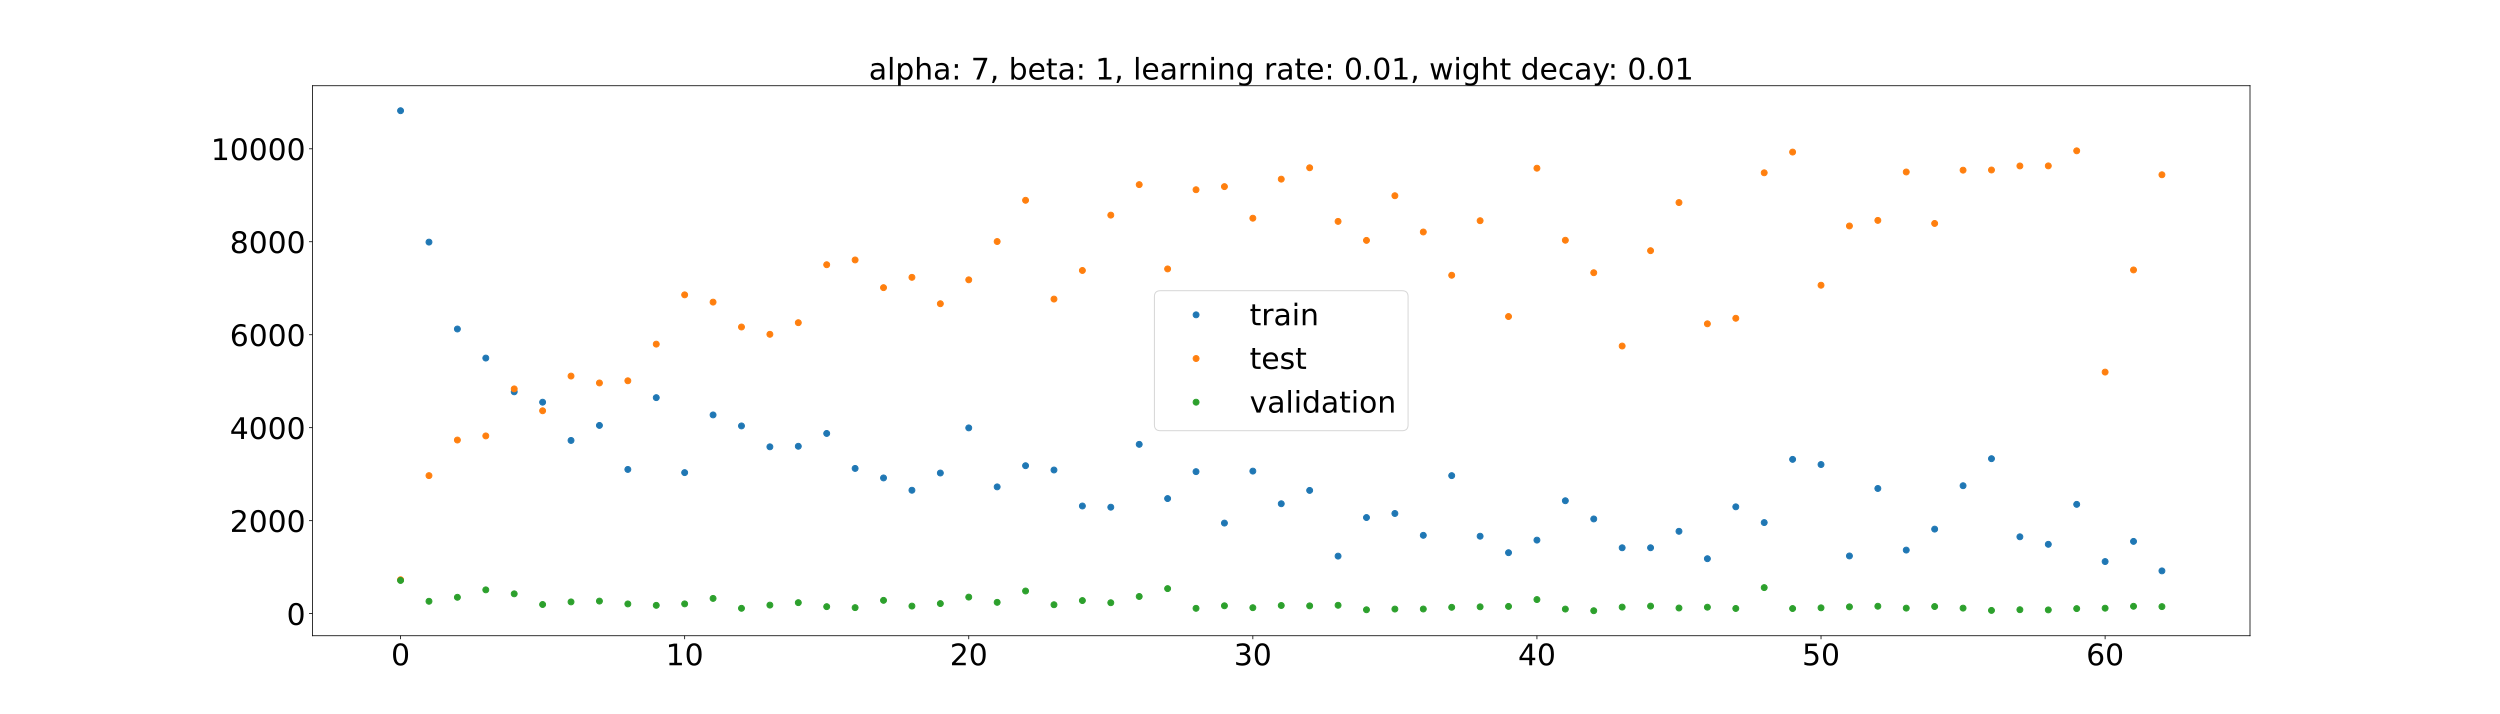 <?xml version="1.0" encoding="utf-8" standalone="no"?>
<!DOCTYPE svg PUBLIC "-//W3C//DTD SVG 1.1//EN"
  "http://www.w3.org/Graphics/SVG/1.1/DTD/svg11.dtd">
<!-- Created with matplotlib (https://matplotlib.org/) -->
<svg height="720pt" version="1.1" viewBox="0 0 2520 720" width="2520pt" xmlns="http://www.w3.org/2000/svg" xmlns:xlink="http://www.w3.org/1999/xlink">
 <defs>
  <style type="text/css">*{stroke-linecap:butt;stroke-linejoin:round;}</style>
 </defs>
 <g id="figure_1">
  <g id="patch_1">
   <path d="M 0 720 
L 2520 720 
L 2520 0 
L 0 0 
z
" style="fill:#ffffff;"/>
  </g>
  <g id="axes_1">
   <g id="patch_2">
    <path d="M 315 640.8 
L 2268 640.8 
L 2268 86.4 
L 315 86.4 
z
" style="fill:#ffffff;"/>
   </g>
   <g id="matplotlib.axis_1">
    <g id="xtick_1">
     <g id="line2d_1">
      <defs>
       <path d="M 0 0 
L 0 3.5 
" id="m9afe5e3c92" style="stroke:#000000;stroke-width:0.8;"/>
      </defs>
      <g>
       <use style="stroke:#000000;stroke-width:0.8;" x="403.773" xlink:href="#m9afe5e3c92" y="640.8"/>
      </g>
     </g>
     <g id="text_1">
      <!-- 0 -->
      <g transform="translate(394.229 670.595)scale(0.3 -0.3)">
       <defs>
        <path d="M 31.781 66.406 
Q 24.172 66.406 20.328 58.906 
Q 16.5 51.422 16.5 36.375 
Q 16.5 21.391 20.328 13.891 
Q 24.172 6.391 31.781 6.391 
Q 39.453 6.391 43.281 13.891 
Q 47.125 21.391 47.125 36.375 
Q 47.125 51.422 43.281 58.906 
Q 39.453 66.406 31.781 66.406 
z
M 31.781 74.219 
Q 44.047 74.219 50.516 64.516 
Q 56.984 54.828 56.984 36.375 
Q 56.984 17.969 50.516 8.266 
Q 44.047 -1.422 31.781 -1.422 
Q 19.531 -1.422 13.062 8.266 
Q 6.594 17.969 6.594 36.375 
Q 6.594 54.828 13.062 64.516 
Q 19.531 74.219 31.781 74.219 
z
" id="DejaVuSans-48"/>
       </defs>
       <use xlink:href="#DejaVuSans-48"/>
      </g>
     </g>
    </g>
    <g id="xtick_2">
     <g id="line2d_2">
      <g>
       <use style="stroke:#000000;stroke-width:0.8;" x="690.136" xlink:href="#m9afe5e3c92" y="640.8"/>
      </g>
     </g>
     <g id="text_2">
      <!-- 10 -->
      <g transform="translate(671.049 670.595)scale(0.3 -0.3)">
       <defs>
        <path d="M 12.406 8.297 
L 28.516 8.297 
L 28.516 63.922 
L 10.984 60.406 
L 10.984 69.391 
L 28.422 72.906 
L 38.281 72.906 
L 38.281 8.297 
L 54.391 8.297 
L 54.391 0 
L 12.406 0 
z
" id="DejaVuSans-49"/>
       </defs>
       <use xlink:href="#DejaVuSans-49"/>
       <use x="63.623" xlink:href="#DejaVuSans-48"/>
      </g>
     </g>
    </g>
    <g id="xtick_3">
     <g id="line2d_3">
      <g>
       <use style="stroke:#000000;stroke-width:0.8;" x="976.5" xlink:href="#m9afe5e3c92" y="640.8"/>
      </g>
     </g>
     <g id="text_3">
      <!-- 20 -->
      <g transform="translate(957.413 670.595)scale(0.3 -0.3)">
       <defs>
        <path d="M 19.188 8.297 
L 53.609 8.297 
L 53.609 0 
L 7.328 0 
L 7.328 8.297 
Q 12.938 14.109 22.625 23.891 
Q 32.328 33.688 34.812 36.531 
Q 39.547 41.844 41.422 45.531 
Q 43.312 49.219 43.312 52.781 
Q 43.312 58.594 39.234 62.25 
Q 35.156 65.922 28.609 65.922 
Q 23.969 65.922 18.812 64.312 
Q 13.672 62.703 7.812 59.422 
L 7.812 69.391 
Q 13.766 71.781 18.938 73 
Q 24.125 74.219 28.422 74.219 
Q 39.75 74.219 46.484 68.547 
Q 53.219 62.891 53.219 53.422 
Q 53.219 48.922 51.531 44.891 
Q 49.859 40.875 45.406 35.406 
Q 44.188 33.984 37.641 27.219 
Q 31.109 20.453 19.188 8.297 
z
" id="DejaVuSans-50"/>
       </defs>
       <use xlink:href="#DejaVuSans-50"/>
       <use x="63.623" xlink:href="#DejaVuSans-48"/>
      </g>
     </g>
    </g>
    <g id="xtick_4">
     <g id="line2d_4">
      <g>
       <use style="stroke:#000000;stroke-width:0.8;" x="1262.864" xlink:href="#m9afe5e3c92" y="640.8"/>
      </g>
     </g>
     <g id="text_4">
      <!-- 30 -->
      <g transform="translate(1243.776 670.595)scale(0.3 -0.3)">
       <defs>
        <path d="M 40.578 39.312 
Q 47.656 37.797 51.625 33 
Q 55.609 28.219 55.609 21.188 
Q 55.609 10.406 48.188 4.484 
Q 40.766 -1.422 27.094 -1.422 
Q 22.516 -1.422 17.656 -0.516 
Q 12.797 0.391 7.625 2.203 
L 7.625 11.719 
Q 11.719 9.328 16.594 8.109 
Q 21.484 6.891 26.812 6.891 
Q 36.078 6.891 40.938 10.547 
Q 45.797 14.203 45.797 21.188 
Q 45.797 27.641 41.281 31.266 
Q 36.766 34.906 28.719 34.906 
L 20.219 34.906 
L 20.219 43.016 
L 29.109 43.016 
Q 36.375 43.016 40.234 45.922 
Q 44.094 48.828 44.094 54.297 
Q 44.094 59.906 40.109 62.906 
Q 36.141 65.922 28.719 65.922 
Q 24.656 65.922 20.016 65.031 
Q 15.375 64.156 9.812 62.312 
L 9.812 71.094 
Q 15.438 72.656 20.344 73.438 
Q 25.25 74.219 29.594 74.219 
Q 40.828 74.219 47.359 69.109 
Q 53.906 64.016 53.906 55.328 
Q 53.906 49.266 50.438 45.094 
Q 46.969 40.922 40.578 39.312 
z
" id="DejaVuSans-51"/>
       </defs>
       <use xlink:href="#DejaVuSans-51"/>
       <use x="63.623" xlink:href="#DejaVuSans-48"/>
      </g>
     </g>
    </g>
    <g id="xtick_5">
     <g id="line2d_5">
      <g>
       <use style="stroke:#000000;stroke-width:0.8;" x="1549.227" xlink:href="#m9afe5e3c92" y="640.8"/>
      </g>
     </g>
     <g id="text_5">
      <!-- 40 -->
      <g transform="translate(1530.14 670.595)scale(0.3 -0.3)">
       <defs>
        <path d="M 37.797 64.312 
L 12.891 25.391 
L 37.797 25.391 
z
M 35.203 72.906 
L 47.609 72.906 
L 47.609 25.391 
L 58.016 25.391 
L 58.016 17.188 
L 47.609 17.188 
L 47.609 0 
L 37.797 0 
L 37.797 17.188 
L 4.891 17.188 
L 4.891 26.703 
z
" id="DejaVuSans-52"/>
       </defs>
       <use xlink:href="#DejaVuSans-52"/>
       <use x="63.623" xlink:href="#DejaVuSans-48"/>
      </g>
     </g>
    </g>
    <g id="xtick_6">
     <g id="line2d_6">
      <g>
       <use style="stroke:#000000;stroke-width:0.8;" x="1835.591" xlink:href="#m9afe5e3c92" y="640.8"/>
      </g>
     </g>
     <g id="text_6">
      <!-- 50 -->
      <g transform="translate(1816.503 670.595)scale(0.3 -0.3)">
       <defs>
        <path d="M 10.797 72.906 
L 49.516 72.906 
L 49.516 64.594 
L 19.828 64.594 
L 19.828 46.734 
Q 21.969 47.469 24.109 47.828 
Q 26.266 48.188 28.422 48.188 
Q 40.625 48.188 47.75 41.5 
Q 54.891 34.812 54.891 23.391 
Q 54.891 11.625 47.562 5.094 
Q 40.234 -1.422 26.906 -1.422 
Q 22.312 -1.422 17.547 -0.641 
Q 12.797 0.141 7.719 1.703 
L 7.719 11.625 
Q 12.109 9.234 16.797 8.062 
Q 21.484 6.891 26.703 6.891 
Q 35.156 6.891 40.078 11.328 
Q 45.016 15.766 45.016 23.391 
Q 45.016 31 40.078 35.438 
Q 35.156 39.891 26.703 39.891 
Q 22.75 39.891 18.812 39.016 
Q 14.891 38.141 10.797 36.281 
z
" id="DejaVuSans-53"/>
       </defs>
       <use xlink:href="#DejaVuSans-53"/>
       <use x="63.623" xlink:href="#DejaVuSans-48"/>
      </g>
     </g>
    </g>
    <g id="xtick_7">
     <g id="line2d_7">
      <g>
       <use style="stroke:#000000;stroke-width:0.8;" x="2121.955" xlink:href="#m9afe5e3c92" y="640.8"/>
      </g>
     </g>
     <g id="text_7">
      <!-- 60 -->
      <g transform="translate(2102.867 670.595)scale(0.3 -0.3)">
       <defs>
        <path d="M 33.016 40.375 
Q 26.375 40.375 22.484 35.828 
Q 18.609 31.297 18.609 23.391 
Q 18.609 15.531 22.484 10.953 
Q 26.375 6.391 33.016 6.391 
Q 39.656 6.391 43.531 10.953 
Q 47.406 15.531 47.406 23.391 
Q 47.406 31.297 43.531 35.828 
Q 39.656 40.375 33.016 40.375 
z
M 52.594 71.297 
L 52.594 62.312 
Q 48.875 64.062 45.094 64.984 
Q 41.312 65.922 37.594 65.922 
Q 27.828 65.922 22.672 59.328 
Q 17.531 52.734 16.797 39.406 
Q 19.672 43.656 24.016 45.922 
Q 28.375 48.188 33.594 48.188 
Q 44.578 48.188 50.953 41.516 
Q 57.328 34.859 57.328 23.391 
Q 57.328 12.156 50.688 5.359 
Q 44.047 -1.422 33.016 -1.422 
Q 20.359 -1.422 13.672 8.266 
Q 6.984 17.969 6.984 36.375 
Q 6.984 53.656 15.188 63.938 
Q 23.391 74.219 37.203 74.219 
Q 40.922 74.219 44.703 73.484 
Q 48.484 72.75 52.594 71.297 
z
" id="DejaVuSans-54"/>
       </defs>
       <use xlink:href="#DejaVuSans-54"/>
       <use x="63.623" xlink:href="#DejaVuSans-48"/>
      </g>
     </g>
    </g>
   </g>
   <g id="matplotlib.axis_2">
    <g id="ytick_1">
     <g id="line2d_8">
      <defs>
       <path d="M 0 0 
L -3.5 0 
" id="m0f3cadf3b5" style="stroke:#000000;stroke-width:0.8;"/>
      </defs>
      <g>
       <use style="stroke:#000000;stroke-width:0.8;" x="315" xlink:href="#m0f3cadf3b5" y="618.533"/>
      </g>
     </g>
     <g id="text_8">
      <!-- 0 -->
      <g transform="translate(288.913 629.931)scale(0.3 -0.3)">
       <use xlink:href="#DejaVuSans-48"/>
      </g>
     </g>
    </g>
    <g id="ytick_2">
     <g id="line2d_9">
      <g>
       <use style="stroke:#000000;stroke-width:0.8;" x="315" xlink:href="#m0f3cadf3b5" y="524.821"/>
      </g>
     </g>
     <g id="text_9">
      <!-- 2000 -->
      <g transform="translate(231.65 536.219)scale(0.3 -0.3)">
       <use xlink:href="#DejaVuSans-50"/>
       <use x="63.623" xlink:href="#DejaVuSans-48"/>
       <use x="127.246" xlink:href="#DejaVuSans-48"/>
       <use x="190.869" xlink:href="#DejaVuSans-48"/>
      </g>
     </g>
    </g>
    <g id="ytick_3">
     <g id="line2d_10">
      <g>
       <use style="stroke:#000000;stroke-width:0.8;" x="315" xlink:href="#m0f3cadf3b5" y="431.109"/>
      </g>
     </g>
     <g id="text_10">
      <!-- 4000 -->
      <g transform="translate(231.65 442.506)scale(0.3 -0.3)">
       <use xlink:href="#DejaVuSans-52"/>
       <use x="63.623" xlink:href="#DejaVuSans-48"/>
       <use x="127.246" xlink:href="#DejaVuSans-48"/>
       <use x="190.869" xlink:href="#DejaVuSans-48"/>
      </g>
     </g>
    </g>
    <g id="ytick_4">
     <g id="line2d_11">
      <g>
       <use style="stroke:#000000;stroke-width:0.8;" x="315" xlink:href="#m0f3cadf3b5" y="337.396"/>
      </g>
     </g>
     <g id="text_11">
      <!-- 6000 -->
      <g transform="translate(231.65 348.794)scale(0.3 -0.3)">
       <use xlink:href="#DejaVuSans-54"/>
       <use x="63.623" xlink:href="#DejaVuSans-48"/>
       <use x="127.246" xlink:href="#DejaVuSans-48"/>
       <use x="190.869" xlink:href="#DejaVuSans-48"/>
      </g>
     </g>
    </g>
    <g id="ytick_5">
     <g id="line2d_12">
      <g>
       <use style="stroke:#000000;stroke-width:0.8;" x="315" xlink:href="#m0f3cadf3b5" y="243.684"/>
      </g>
     </g>
     <g id="text_12">
      <!-- 8000 -->
      <g transform="translate(231.65 255.082)scale(0.3 -0.3)">
       <defs>
        <path d="M 31.781 34.625 
Q 24.75 34.625 20.719 30.859 
Q 16.703 27.094 16.703 20.516 
Q 16.703 13.922 20.719 10.156 
Q 24.75 6.391 31.781 6.391 
Q 38.812 6.391 42.859 10.172 
Q 46.922 13.969 46.922 20.516 
Q 46.922 27.094 42.891 30.859 
Q 38.875 34.625 31.781 34.625 
z
M 21.922 38.812 
Q 15.578 40.375 12.031 44.719 
Q 8.5 49.078 8.5 55.328 
Q 8.5 64.062 14.719 69.141 
Q 20.953 74.219 31.781 74.219 
Q 42.672 74.219 48.875 69.141 
Q 55.078 64.062 55.078 55.328 
Q 55.078 49.078 51.531 44.719 
Q 48 40.375 41.703 38.812 
Q 48.828 37.156 52.797 32.312 
Q 56.781 27.484 56.781 20.516 
Q 56.781 9.906 50.312 4.234 
Q 43.844 -1.422 31.781 -1.422 
Q 19.734 -1.422 13.25 4.234 
Q 6.781 9.906 6.781 20.516 
Q 6.781 27.484 10.781 32.312 
Q 14.797 37.156 21.922 38.812 
z
M 18.312 54.391 
Q 18.312 48.734 21.844 45.562 
Q 25.391 42.391 31.781 42.391 
Q 38.141 42.391 41.719 45.562 
Q 45.312 48.734 45.312 54.391 
Q 45.312 60.062 41.719 63.234 
Q 38.141 66.406 31.781 66.406 
Q 25.391 66.406 21.844 63.234 
Q 18.312 60.062 18.312 54.391 
z
" id="DejaVuSans-56"/>
       </defs>
       <use xlink:href="#DejaVuSans-56"/>
       <use x="63.623" xlink:href="#DejaVuSans-48"/>
       <use x="127.246" xlink:href="#DejaVuSans-48"/>
       <use x="190.869" xlink:href="#DejaVuSans-48"/>
      </g>
     </g>
    </g>
    <g id="ytick_6">
     <g id="line2d_13">
      <g>
       <use style="stroke:#000000;stroke-width:0.8;" x="315" xlink:href="#m0f3cadf3b5" y="149.972"/>
      </g>
     </g>
     <g id="text_13">
      <!-- 10000 -->
      <g transform="translate(212.562 161.369)scale(0.3 -0.3)">
       <use xlink:href="#DejaVuSans-49"/>
       <use x="63.623" xlink:href="#DejaVuSans-48"/>
       <use x="127.246" xlink:href="#DejaVuSans-48"/>
       <use x="190.869" xlink:href="#DejaVuSans-48"/>
       <use x="254.492" xlink:href="#DejaVuSans-48"/>
      </g>
     </g>
    </g>
   </g>
   <g id="line2d_14">
    <defs>
     <path d="M 0 3 
C 0.796 3 1.559 2.684 2.121 2.121 
C 2.684 1.559 3 0.796 3 0 
C 3 -0.796 2.684 -1.559 2.121 -2.121 
C 1.559 -2.684 0.796 -3 0 -3 
C -0.796 -3 -1.559 -2.684 -2.121 -2.121 
C -2.684 -1.559 -3 -0.796 -3 0 
C -3 0.796 -2.684 1.559 -2.121 2.121 
C -1.559 2.684 -0.796 3 0 3 
z
" id="m6c79767974" style="stroke:#1f77b4;"/>
    </defs>
    <g clip-path="url(#pfb6c6b971a)">
     <use style="fill:#1f77b4;stroke:#1f77b4;" x="403.773" xlink:href="#m6c79767974" y="111.6"/>
     <use style="fill:#1f77b4;stroke:#1f77b4;" x="432.409" xlink:href="#m6c79767974" y="244.046"/>
     <use style="fill:#1f77b4;stroke:#1f77b4;" x="461.045" xlink:href="#m6c79767974" y="331.63"/>
     <use style="fill:#1f77b4;stroke:#1f77b4;" x="489.682" xlink:href="#m6c79767974" y="360.931"/>
     <use style="fill:#1f77b4;stroke:#1f77b4;" x="518.318" xlink:href="#m6c79767974" y="394.954"/>
     <use style="fill:#1f77b4;stroke:#1f77b4;" x="546.955" xlink:href="#m6c79767974" y="405.412"/>
     <use style="fill:#1f77b4;stroke:#1f77b4;" x="575.591" xlink:href="#m6c79767974" y="443.969"/>
     <use style="fill:#1f77b4;stroke:#1f77b4;" x="604.227" xlink:href="#m6c79767974" y="428.823"/>
     <use style="fill:#1f77b4;stroke:#1f77b4;" x="632.864" xlink:href="#m6c79767974" y="473.19"/>
     <use style="fill:#1f77b4;stroke:#1f77b4;" x="661.5" xlink:href="#m6c79767974" y="400.824"/>
     <use style="fill:#1f77b4;stroke:#1f77b4;" x="690.136" xlink:href="#m6c79767974" y="476.4"/>
     <use style="fill:#1f77b4;stroke:#1f77b4;" x="718.773" xlink:href="#m6c79767974" y="418.235"/>
     <use style="fill:#1f77b4;stroke:#1f77b4;" x="747.409" xlink:href="#m6c79767974" y="429.337"/>
     <use style="fill:#1f77b4;stroke:#1f77b4;" x="776.045" xlink:href="#m6c79767974" y="450.384"/>
     <use style="fill:#1f77b4;stroke:#1f77b4;" x="804.682" xlink:href="#m6c79767974" y="449.835"/>
     <use style="fill:#1f77b4;stroke:#1f77b4;" x="833.318" xlink:href="#m6c79767974" y="436.92"/>
     <use style="fill:#1f77b4;stroke:#1f77b4;" x="861.955" xlink:href="#m6c79767974" y="472.173"/>
     <use style="fill:#1f77b4;stroke:#1f77b4;" x="890.591" xlink:href="#m6c79767974" y="481.758"/>
     <use style="fill:#1f77b4;stroke:#1f77b4;" x="919.227" xlink:href="#m6c79767974" y="494.173"/>
     <use style="fill:#1f77b4;stroke:#1f77b4;" x="947.864" xlink:href="#m6c79767974" y="476.797"/>
     <use style="fill:#1f77b4;stroke:#1f77b4;" x="976.5" xlink:href="#m6c79767974" y="431.307"/>
     <use style="fill:#1f77b4;stroke:#1f77b4;" x="1005.136" xlink:href="#m6c79767974" y="490.761"/>
     <use style="fill:#1f77b4;stroke:#1f77b4;" x="1033.773" xlink:href="#m6c79767974" y="469.431"/>
     <use style="fill:#1f77b4;stroke:#1f77b4;" x="1062.409" xlink:href="#m6c79767974" y="473.761"/>
     <use style="fill:#1f77b4;stroke:#1f77b4;" x="1091.045" xlink:href="#m6c79767974" y="510.043"/>
     <use style="fill:#1f77b4;stroke:#1f77b4;" x="1119.682" xlink:href="#m6c79767974" y="511.253"/>
     <use style="fill:#1f77b4;stroke:#1f77b4;" x="1148.318" xlink:href="#m6c79767974" y="447.895"/>
     <use style="fill:#1f77b4;stroke:#1f77b4;" x="1176.955" xlink:href="#m6c79767974" y="502.544"/>
     <use style="fill:#1f77b4;stroke:#1f77b4;" x="1205.591" xlink:href="#m6c79767974" y="475.413"/>
     <use style="fill:#1f77b4;stroke:#1f77b4;" x="1234.227" xlink:href="#m6c79767974" y="527.272"/>
     <use style="fill:#1f77b4;stroke:#1f77b4;" x="1262.864" xlink:href="#m6c79767974" y="474.877"/>
     <use style="fill:#1f77b4;stroke:#1f77b4;" x="1291.5" xlink:href="#m6c79767974" y="507.778"/>
     <use style="fill:#1f77b4;stroke:#1f77b4;" x="1320.136" xlink:href="#m6c79767974" y="494.331"/>
     <use style="fill:#1f77b4;stroke:#1f77b4;" x="1348.773" xlink:href="#m6c79767974" y="560.573"/>
     <use style="fill:#1f77b4;stroke:#1f77b4;" x="1377.409" xlink:href="#m6c79767974" y="521.671"/>
     <use style="fill:#1f77b4;stroke:#1f77b4;" x="1406.045" xlink:href="#m6c79767974" y="517.596"/>
     <use style="fill:#1f77b4;stroke:#1f77b4;" x="1434.682" xlink:href="#m6c79767974" y="539.593"/>
     <use style="fill:#1f77b4;stroke:#1f77b4;" x="1463.318" xlink:href="#m6c79767974" y="479.443"/>
     <use style="fill:#1f77b4;stroke:#1f77b4;" x="1491.955" xlink:href="#m6c79767974" y="540.506"/>
     <use style="fill:#1f77b4;stroke:#1f77b4;" x="1520.591" xlink:href="#m6c79767974" y="557.113"/>
     <use style="fill:#1f77b4;stroke:#1f77b4;" x="1549.227" xlink:href="#m6c79767974" y="544.443"/>
     <use style="fill:#1f77b4;stroke:#1f77b4;" x="1577.864" xlink:href="#m6c79767974" y="504.751"/>
     <use style="fill:#1f77b4;stroke:#1f77b4;" x="1606.5" xlink:href="#m6c79767974" y="523.101"/>
     <use style="fill:#1f77b4;stroke:#1f77b4;" x="1635.136" xlink:href="#m6c79767974" y="552.155"/>
     <use style="fill:#1f77b4;stroke:#1f77b4;" x="1663.773" xlink:href="#m6c79767974" y="552.143"/>
     <use style="fill:#1f77b4;stroke:#1f77b4;" x="1692.409" xlink:href="#m6c79767974" y="535.551"/>
     <use style="fill:#1f77b4;stroke:#1f77b4;" x="1721.045" xlink:href="#m6c79767974" y="563.176"/>
     <use style="fill:#1f77b4;stroke:#1f77b4;" x="1749.682" xlink:href="#m6c79767974" y="510.873"/>
     <use style="fill:#1f77b4;stroke:#1f77b4;" x="1778.318" xlink:href="#m6c79767974" y="526.749"/>
     <use style="fill:#1f77b4;stroke:#1f77b4;" x="1806.955" xlink:href="#m6c79767974" y="463.036"/>
     <use style="fill:#1f77b4;stroke:#1f77b4;" x="1835.591" xlink:href="#m6c79767974" y="468.241"/>
     <use style="fill:#1f77b4;stroke:#1f77b4;" x="1864.227" xlink:href="#m6c79767974" y="560.398"/>
     <use style="fill:#1f77b4;stroke:#1f77b4;" x="1892.864" xlink:href="#m6c79767974" y="492.379"/>
     <use style="fill:#1f77b4;stroke:#1f77b4;" x="1921.5" xlink:href="#m6c79767974" y="554.488"/>
     <use style="fill:#1f77b4;stroke:#1f77b4;" x="1950.136" xlink:href="#m6c79767974" y="533.348"/>
     <use style="fill:#1f77b4;stroke:#1f77b4;" x="1978.773" xlink:href="#m6c79767974" y="489.601"/>
     <use style="fill:#1f77b4;stroke:#1f77b4;" x="2007.409" xlink:href="#m6c79767974" y="462.359"/>
     <use style="fill:#1f77b4;stroke:#1f77b4;" x="2036.045" xlink:href="#m6c79767974" y="541.088"/>
     <use style="fill:#1f77b4;stroke:#1f77b4;" x="2064.682" xlink:href="#m6c79767974" y="548.654"/>
     <use style="fill:#1f77b4;stroke:#1f77b4;" x="2093.318" xlink:href="#m6c79767974" y="508.383"/>
     <use style="fill:#1f77b4;stroke:#1f77b4;" x="2121.955" xlink:href="#m6c79767974" y="566.042"/>
     <use style="fill:#1f77b4;stroke:#1f77b4;" x="2150.591" xlink:href="#m6c79767974" y="545.728"/>
     <use style="fill:#1f77b4;stroke:#1f77b4;" x="2179.227" xlink:href="#m6c79767974" y="575.447"/>
    </g>
   </g>
   <g id="line2d_15">
    <defs>
     <path d="M 0 3 
C 0.796 3 1.559 2.684 2.121 2.121 
C 2.684 1.559 3 0.796 3 0 
C 3 -0.796 2.684 -1.559 2.121 -2.121 
C 1.559 -2.684 0.796 -3 0 -3 
C -0.796 -3 -1.559 -2.684 -2.121 -2.121 
C -2.684 -1.559 -3 -0.796 -3 0 
C -3 0.796 -2.684 1.559 -2.121 2.121 
C -1.559 2.684 -0.796 3 0 3 
z
" id="me7488b34a1" style="stroke:#ff7f0e;"/>
    </defs>
    <g clip-path="url(#pfb6c6b971a)">
     <use style="fill:#ff7f0e;stroke:#ff7f0e;" x="403.773" xlink:href="#me7488b34a1" y="584.36"/>
     <use style="fill:#ff7f0e;stroke:#ff7f0e;" x="432.409" xlink:href="#me7488b34a1" y="479.42"/>
     <use style="fill:#ff7f0e;stroke:#ff7f0e;" x="461.045" xlink:href="#me7488b34a1" y="443.55"/>
     <use style="fill:#ff7f0e;stroke:#ff7f0e;" x="489.682" xlink:href="#me7488b34a1" y="439.4"/>
     <use style="fill:#ff7f0e;stroke:#ff7f0e;" x="518.318" xlink:href="#me7488b34a1" y="392.001"/>
     <use style="fill:#ff7f0e;stroke:#ff7f0e;" x="546.955" xlink:href="#me7488b34a1" y="414.057"/>
     <use style="fill:#ff7f0e;stroke:#ff7f0e;" x="575.591" xlink:href="#me7488b34a1" y="379.074"/>
     <use style="fill:#ff7f0e;stroke:#ff7f0e;" x="604.227" xlink:href="#me7488b34a1" y="386.015"/>
     <use style="fill:#ff7f0e;stroke:#ff7f0e;" x="632.864" xlink:href="#me7488b34a1" y="383.824"/>
     <use style="fill:#ff7f0e;stroke:#ff7f0e;" x="661.5" xlink:href="#me7488b34a1" y="346.889"/>
     <use style="fill:#ff7f0e;stroke:#ff7f0e;" x="690.136" xlink:href="#me7488b34a1" y="297.2"/>
     <use style="fill:#ff7f0e;stroke:#ff7f0e;" x="718.773" xlink:href="#me7488b34a1" y="304.536"/>
     <use style="fill:#ff7f0e;stroke:#ff7f0e;" x="747.409" xlink:href="#me7488b34a1" y="329.618"/>
     <use style="fill:#ff7f0e;stroke:#ff7f0e;" x="776.045" xlink:href="#me7488b34a1" y="336.975"/>
     <use style="fill:#ff7f0e;stroke:#ff7f0e;" x="804.682" xlink:href="#me7488b34a1" y="325.272"/>
     <use style="fill:#ff7f0e;stroke:#ff7f0e;" x="833.318" xlink:href="#me7488b34a1" y="266.848"/>
     <use style="fill:#ff7f0e;stroke:#ff7f0e;" x="861.955" xlink:href="#me7488b34a1" y="262.028"/>
     <use style="fill:#ff7f0e;stroke:#ff7f0e;" x="890.591" xlink:href="#me7488b34a1" y="289.951"/>
     <use style="fill:#ff7f0e;stroke:#ff7f0e;" x="919.227" xlink:href="#me7488b34a1" y="279.552"/>
     <use style="fill:#ff7f0e;stroke:#ff7f0e;" x="947.864" xlink:href="#me7488b34a1" y="306.16"/>
     <use style="fill:#ff7f0e;stroke:#ff7f0e;" x="976.5" xlink:href="#me7488b34a1" y="282.057"/>
     <use style="fill:#ff7f0e;stroke:#ff7f0e;" x="1005.136" xlink:href="#me7488b34a1" y="243.458"/>
     <use style="fill:#ff7f0e;stroke:#ff7f0e;" x="1033.773" xlink:href="#me7488b34a1" y="201.88"/>
     <use style="fill:#ff7f0e;stroke:#ff7f0e;" x="1062.409" xlink:href="#me7488b34a1" y="301.467"/>
     <use style="fill:#ff7f0e;stroke:#ff7f0e;" x="1091.045" xlink:href="#me7488b34a1" y="272.636"/>
     <use style="fill:#ff7f0e;stroke:#ff7f0e;" x="1119.682" xlink:href="#me7488b34a1" y="216.849"/>
     <use style="fill:#ff7f0e;stroke:#ff7f0e;" x="1148.318" xlink:href="#me7488b34a1" y="186.105"/>
     <use style="fill:#ff7f0e;stroke:#ff7f0e;" x="1176.955" xlink:href="#me7488b34a1" y="271.068"/>
     <use style="fill:#ff7f0e;stroke:#ff7f0e;" x="1205.591" xlink:href="#me7488b34a1" y="191.245"/>
     <use style="fill:#ff7f0e;stroke:#ff7f0e;" x="1234.227" xlink:href="#me7488b34a1" y="188.11"/>
     <use style="fill:#ff7f0e;stroke:#ff7f0e;" x="1262.864" xlink:href="#me7488b34a1" y="219.953"/>
     <use style="fill:#ff7f0e;stroke:#ff7f0e;" x="1291.5" xlink:href="#me7488b34a1" y="180.577"/>
     <use style="fill:#ff7f0e;stroke:#ff7f0e;" x="1320.136" xlink:href="#me7488b34a1" y="169.115"/>
     <use style="fill:#ff7f0e;stroke:#ff7f0e;" x="1348.773" xlink:href="#me7488b34a1" y="223.169"/>
     <use style="fill:#ff7f0e;stroke:#ff7f0e;" x="1377.409" xlink:href="#me7488b34a1" y="242.307"/>
     <use style="fill:#ff7f0e;stroke:#ff7f0e;" x="1406.045" xlink:href="#me7488b34a1" y="197.292"/>
     <use style="fill:#ff7f0e;stroke:#ff7f0e;" x="1434.682" xlink:href="#me7488b34a1" y="233.843"/>
     <use style="fill:#ff7f0e;stroke:#ff7f0e;" x="1463.318" xlink:href="#me7488b34a1" y="277.443"/>
     <use style="fill:#ff7f0e;stroke:#ff7f0e;" x="1491.955" xlink:href="#me7488b34a1" y="222.472"/>
     <use style="fill:#ff7f0e;stroke:#ff7f0e;" x="1520.591" xlink:href="#me7488b34a1" y="319.054"/>
     <use style="fill:#ff7f0e;stroke:#ff7f0e;" x="1549.227" xlink:href="#me7488b34a1" y="169.549"/>
     <use style="fill:#ff7f0e;stroke:#ff7f0e;" x="1577.864" xlink:href="#me7488b34a1" y="242.155"/>
     <use style="fill:#ff7f0e;stroke:#ff7f0e;" x="1606.5" xlink:href="#me7488b34a1" y="274.903"/>
     <use style="fill:#ff7f0e;stroke:#ff7f0e;" x="1635.136" xlink:href="#me7488b34a1" y="348.796"/>
     <use style="fill:#ff7f0e;stroke:#ff7f0e;" x="1663.773" xlink:href="#me7488b34a1" y="252.691"/>
     <use style="fill:#ff7f0e;stroke:#ff7f0e;" x="1692.409" xlink:href="#me7488b34a1" y="204.175"/>
     <use style="fill:#ff7f0e;stroke:#ff7f0e;" x="1721.045" xlink:href="#me7488b34a1" y="326.396"/>
     <use style="fill:#ff7f0e;stroke:#ff7f0e;" x="1749.682" xlink:href="#me7488b34a1" y="320.809"/>
     <use style="fill:#ff7f0e;stroke:#ff7f0e;" x="1778.318" xlink:href="#me7488b34a1" y="174.172"/>
     <use style="fill:#ff7f0e;stroke:#ff7f0e;" x="1806.955" xlink:href="#me7488b34a1" y="153.285"/>
     <use style="fill:#ff7f0e;stroke:#ff7f0e;" x="1835.591" xlink:href="#me7488b34a1" y="287.504"/>
     <use style="fill:#ff7f0e;stroke:#ff7f0e;" x="1864.227" xlink:href="#me7488b34a1" y="227.765"/>
     <use style="fill:#ff7f0e;stroke:#ff7f0e;" x="1892.864" xlink:href="#me7488b34a1" y="222.161"/>
     <use style="fill:#ff7f0e;stroke:#ff7f0e;" x="1921.5" xlink:href="#me7488b34a1" y="173.358"/>
     <use style="fill:#ff7f0e;stroke:#ff7f0e;" x="1950.136" xlink:href="#me7488b34a1" y="225.241"/>
     <use style="fill:#ff7f0e;stroke:#ff7f0e;" x="1978.773" xlink:href="#me7488b34a1" y="171.539"/>
     <use style="fill:#ff7f0e;stroke:#ff7f0e;" x="2007.409" xlink:href="#me7488b34a1" y="171.355"/>
     <use style="fill:#ff7f0e;stroke:#ff7f0e;" x="2036.045" xlink:href="#me7488b34a1" y="167.273"/>
     <use style="fill:#ff7f0e;stroke:#ff7f0e;" x="2064.682" xlink:href="#me7488b34a1" y="167.202"/>
     <use style="fill:#ff7f0e;stroke:#ff7f0e;" x="2093.318" xlink:href="#me7488b34a1" y="152.023"/>
     <use style="fill:#ff7f0e;stroke:#ff7f0e;" x="2121.955" xlink:href="#me7488b34a1" y="375.068"/>
     <use style="fill:#ff7f0e;stroke:#ff7f0e;" x="2150.591" xlink:href="#me7488b34a1" y="272.099"/>
     <use style="fill:#ff7f0e;stroke:#ff7f0e;" x="2179.227" xlink:href="#me7488b34a1" y="176.156"/>
    </g>
   </g>
   <g id="line2d_16">
    <defs>
     <path d="M 0 3 
C 0.796 3 1.559 2.684 2.121 2.121 
C 2.684 1.559 3 0.796 3 0 
C 3 -0.796 2.684 -1.559 2.121 -2.121 
C 1.559 -2.684 0.796 -3 0 -3 
C -0.796 -3 -1.559 -2.684 -2.121 -2.121 
C -2.684 -1.559 -3 -0.796 -3 0 
C -3 0.796 -2.684 1.559 -2.121 2.121 
C -1.559 2.684 -0.796 3 0 3 
z
" id="m8f32e05a78" style="stroke:#2ca02c;"/>
    </defs>
    <g clip-path="url(#pfb6c6b971a)">
     <use style="fill:#2ca02c;stroke:#2ca02c;" x="403.773" xlink:href="#m8f32e05a78" y="585.096"/>
     <use style="fill:#2ca02c;stroke:#2ca02c;" x="432.409" xlink:href="#m8f32e05a78" y="606.087"/>
     <use style="fill:#2ca02c;stroke:#2ca02c;" x="461.045" xlink:href="#m8f32e05a78" y="602.056"/>
     <use style="fill:#2ca02c;stroke:#2ca02c;" x="489.682" xlink:href="#m8f32e05a78" y="594.571"/>
     <use style="fill:#2ca02c;stroke:#2ca02c;" x="518.318" xlink:href="#m8f32e05a78" y="598.571"/>
     <use style="fill:#2ca02c;stroke:#2ca02c;" x="546.955" xlink:href="#m8f32e05a78" y="609.327"/>
     <use style="fill:#2ca02c;stroke:#2ca02c;" x="575.591" xlink:href="#m8f32e05a78" y="606.716"/>
     <use style="fill:#2ca02c;stroke:#2ca02c;" x="604.227" xlink:href="#m8f32e05a78" y="605.894"/>
     <use style="fill:#2ca02c;stroke:#2ca02c;" x="632.864" xlink:href="#m8f32e05a78" y="608.753"/>
     <use style="fill:#2ca02c;stroke:#2ca02c;" x="661.5" xlink:href="#m8f32e05a78" y="610.172"/>
     <use style="fill:#2ca02c;stroke:#2ca02c;" x="690.136" xlink:href="#m8f32e05a78" y="608.708"/>
     <use style="fill:#2ca02c;stroke:#2ca02c;" x="718.773" xlink:href="#m8f32e05a78" y="603.199"/>
     <use style="fill:#2ca02c;stroke:#2ca02c;" x="747.409" xlink:href="#m8f32e05a78" y="613.162"/>
     <use style="fill:#2ca02c;stroke:#2ca02c;" x="776.045" xlink:href="#m8f32e05a78" y="609.949"/>
     <use style="fill:#2ca02c;stroke:#2ca02c;" x="804.682" xlink:href="#m8f32e05a78" y="607.476"/>
     <use style="fill:#2ca02c;stroke:#2ca02c;" x="833.318" xlink:href="#m8f32e05a78" y="611.512"/>
     <use style="fill:#2ca02c;stroke:#2ca02c;" x="861.955" xlink:href="#m8f32e05a78" y="612.494"/>
     <use style="fill:#2ca02c;stroke:#2ca02c;" x="890.591" xlink:href="#m8f32e05a78" y="605.145"/>
     <use style="fill:#2ca02c;stroke:#2ca02c;" x="919.227" xlink:href="#m8f32e05a78" y="610.932"/>
     <use style="fill:#2ca02c;stroke:#2ca02c;" x="947.864" xlink:href="#m8f32e05a78" y="608.405"/>
     <use style="fill:#2ca02c;stroke:#2ca02c;" x="976.5" xlink:href="#m8f32e05a78" y="601.878"/>
     <use style="fill:#2ca02c;stroke:#2ca02c;" x="1005.136" xlink:href="#m8f32e05a78" y="607.151"/>
     <use style="fill:#2ca02c;stroke:#2ca02c;" x="1033.773" xlink:href="#m8f32e05a78" y="595.727"/>
     <use style="fill:#2ca02c;stroke:#2ca02c;" x="1062.409" xlink:href="#m8f32e05a78" y="609.565"/>
     <use style="fill:#2ca02c;stroke:#2ca02c;" x="1091.045" xlink:href="#m8f32e05a78" y="605.356"/>
     <use style="fill:#2ca02c;stroke:#2ca02c;" x="1119.682" xlink:href="#m8f32e05a78" y="607.55"/>
     <use style="fill:#2ca02c;stroke:#2ca02c;" x="1148.318" xlink:href="#m8f32e05a78" y="601.252"/>
     <use style="fill:#2ca02c;stroke:#2ca02c;" x="1176.955" xlink:href="#m8f32e05a78" y="593.323"/>
     <use style="fill:#2ca02c;stroke:#2ca02c;" x="1205.591" xlink:href="#m8f32e05a78" y="613.18"/>
     <use style="fill:#2ca02c;stroke:#2ca02c;" x="1234.227" xlink:href="#m8f32e05a78" y="610.624"/>
     <use style="fill:#2ca02c;stroke:#2ca02c;" x="1262.864" xlink:href="#m8f32e05a78" y="612.562"/>
     <use style="fill:#2ca02c;stroke:#2ca02c;" x="1291.5" xlink:href="#m8f32e05a78" y="610.334"/>
     <use style="fill:#2ca02c;stroke:#2ca02c;" x="1320.136" xlink:href="#m8f32e05a78" y="610.702"/>
     <use style="fill:#2ca02c;stroke:#2ca02c;" x="1348.773" xlink:href="#m8f32e05a78" y="610.115"/>
     <use style="fill:#2ca02c;stroke:#2ca02c;" x="1377.409" xlink:href="#m8f32e05a78" y="614.646"/>
     <use style="fill:#2ca02c;stroke:#2ca02c;" x="1406.045" xlink:href="#m8f32e05a78" y="613.933"/>
     <use style="fill:#2ca02c;stroke:#2ca02c;" x="1434.682" xlink:href="#m8f32e05a78" y="613.881"/>
     <use style="fill:#2ca02c;stroke:#2ca02c;" x="1463.318" xlink:href="#m8f32e05a78" y="612.15"/>
     <use style="fill:#2ca02c;stroke:#2ca02c;" x="1491.955" xlink:href="#m8f32e05a78" y="611.665"/>
     <use style="fill:#2ca02c;stroke:#2ca02c;" x="1520.591" xlink:href="#m8f32e05a78" y="611.251"/>
     <use style="fill:#2ca02c;stroke:#2ca02c;" x="1549.227" xlink:href="#m8f32e05a78" y="604.348"/>
     <use style="fill:#2ca02c;stroke:#2ca02c;" x="1577.864" xlink:href="#m8f32e05a78" y="613.944"/>
     <use style="fill:#2ca02c;stroke:#2ca02c;" x="1606.5" xlink:href="#m8f32e05a78" y="615.6"/>
     <use style="fill:#2ca02c;stroke:#2ca02c;" x="1635.136" xlink:href="#m8f32e05a78" y="611.951"/>
     <use style="fill:#2ca02c;stroke:#2ca02c;" x="1663.773" xlink:href="#m8f32e05a78" y="610.95"/>
     <use style="fill:#2ca02c;stroke:#2ca02c;" x="1692.409" xlink:href="#m8f32e05a78" y="612.871"/>
     <use style="fill:#2ca02c;stroke:#2ca02c;" x="1721.045" xlink:href="#m8f32e05a78" y="612.046"/>
     <use style="fill:#2ca02c;stroke:#2ca02c;" x="1749.682" xlink:href="#m8f32e05a78" y="613.329"/>
     <use style="fill:#2ca02c;stroke:#2ca02c;" x="1778.318" xlink:href="#m8f32e05a78" y="592.297"/>
     <use style="fill:#2ca02c;stroke:#2ca02c;" x="1806.955" xlink:href="#m8f32e05a78" y="613.397"/>
     <use style="fill:#2ca02c;stroke:#2ca02c;" x="1835.591" xlink:href="#m8f32e05a78" y="612.672"/>
     <use style="fill:#2ca02c;stroke:#2ca02c;" x="1864.227" xlink:href="#m8f32e05a78" y="611.693"/>
     <use style="fill:#2ca02c;stroke:#2ca02c;" x="1892.864" xlink:href="#m8f32e05a78" y="611.085"/>
     <use style="fill:#2ca02c;stroke:#2ca02c;" x="1921.5" xlink:href="#m8f32e05a78" y="612.991"/>
     <use style="fill:#2ca02c;stroke:#2ca02c;" x="1950.136" xlink:href="#m8f32e05a78" y="611.378"/>
     <use style="fill:#2ca02c;stroke:#2ca02c;" x="1978.773" xlink:href="#m8f32e05a78" y="612.988"/>
     <use style="fill:#2ca02c;stroke:#2ca02c;" x="2007.409" xlink:href="#m8f32e05a78" y="615.299"/>
     <use style="fill:#2ca02c;stroke:#2ca02c;" x="2036.045" xlink:href="#m8f32e05a78" y="614.591"/>
     <use style="fill:#2ca02c;stroke:#2ca02c;" x="2064.682" xlink:href="#m8f32e05a78" y="614.776"/>
     <use style="fill:#2ca02c;stroke:#2ca02c;" x="2093.318" xlink:href="#m8f32e05a78" y="613.47"/>
     <use style="fill:#2ca02c;stroke:#2ca02c;" x="2121.955" xlink:href="#m8f32e05a78" y="613.058"/>
     <use style="fill:#2ca02c;stroke:#2ca02c;" x="2150.591" xlink:href="#m8f32e05a78" y="611.126"/>
     <use style="fill:#2ca02c;stroke:#2ca02c;" x="2179.227" xlink:href="#m8f32e05a78" y="611.469"/>
    </g>
   </g>
   <g id="patch_3">
    <path d="M 315 640.8 
L 315 86.4 
" style="fill:none;stroke:#000000;stroke-linecap:square;stroke-linejoin:miter;stroke-width:0.8;"/>
   </g>
   <g id="patch_4">
    <path d="M 2268 640.8 
L 2268 86.4 
" style="fill:none;stroke:#000000;stroke-linecap:square;stroke-linejoin:miter;stroke-width:0.8;"/>
   </g>
   <g id="patch_5">
    <path d="M 315 640.8 
L 2268 640.8 
" style="fill:none;stroke:#000000;stroke-linecap:square;stroke-linejoin:miter;stroke-width:0.8;"/>
   </g>
   <g id="patch_6">
    <path d="M 315 86.4 
L 2268 86.4 
" style="fill:none;stroke:#000000;stroke-linecap:square;stroke-linejoin:miter;stroke-width:0.8;"/>
   </g>
   <g id="text_14">
    <!-- alpha: 7, beta: 1, learning rate: 0.01, wight decay: 0.01 -->
    <g transform="translate(875.801 80.161)scale(0.3 -0.3)">
     <defs>
      <path d="M 34.281 27.484 
Q 23.391 27.484 19.188 25 
Q 14.984 22.516 14.984 16.5 
Q 14.984 11.719 18.141 8.906 
Q 21.297 6.109 26.703 6.109 
Q 34.188 6.109 38.703 11.406 
Q 43.219 16.703 43.219 25.484 
L 43.219 27.484 
z
M 52.203 31.203 
L 52.203 0 
L 43.219 0 
L 43.219 8.297 
Q 40.141 3.328 35.547 0.953 
Q 30.953 -1.422 24.312 -1.422 
Q 15.922 -1.422 10.953 3.297 
Q 6 8.016 6 15.922 
Q 6 25.141 12.172 29.828 
Q 18.359 34.516 30.609 34.516 
L 43.219 34.516 
L 43.219 35.406 
Q 43.219 41.609 39.141 45 
Q 35.062 48.391 27.688 48.391 
Q 23 48.391 18.547 47.266 
Q 14.109 46.141 10.016 43.891 
L 10.016 52.203 
Q 14.938 54.109 19.578 55.047 
Q 24.219 56 28.609 56 
Q 40.484 56 46.344 49.844 
Q 52.203 43.703 52.203 31.203 
z
" id="DejaVuSans-97"/>
      <path d="M 9.422 75.984 
L 18.406 75.984 
L 18.406 0 
L 9.422 0 
z
" id="DejaVuSans-108"/>
      <path d="M 18.109 8.203 
L 18.109 -20.797 
L 9.078 -20.797 
L 9.078 54.688 
L 18.109 54.688 
L 18.109 46.391 
Q 20.953 51.266 25.266 53.625 
Q 29.594 56 35.594 56 
Q 45.562 56 51.781 48.094 
Q 58.016 40.188 58.016 27.297 
Q 58.016 14.406 51.781 6.484 
Q 45.562 -1.422 35.594 -1.422 
Q 29.594 -1.422 25.266 0.953 
Q 20.953 3.328 18.109 8.203 
z
M 48.688 27.297 
Q 48.688 37.203 44.609 42.844 
Q 40.531 48.484 33.406 48.484 
Q 26.266 48.484 22.188 42.844 
Q 18.109 37.203 18.109 27.297 
Q 18.109 17.391 22.188 11.75 
Q 26.266 6.109 33.406 6.109 
Q 40.531 6.109 44.609 11.75 
Q 48.688 17.391 48.688 27.297 
z
" id="DejaVuSans-112"/>
      <path d="M 54.891 33.016 
L 54.891 0 
L 45.906 0 
L 45.906 32.719 
Q 45.906 40.484 42.875 44.328 
Q 39.844 48.188 33.797 48.188 
Q 26.516 48.188 22.312 43.547 
Q 18.109 38.922 18.109 30.906 
L 18.109 0 
L 9.078 0 
L 9.078 75.984 
L 18.109 75.984 
L 18.109 46.188 
Q 21.344 51.125 25.703 53.562 
Q 30.078 56 35.797 56 
Q 45.219 56 50.047 50.172 
Q 54.891 44.344 54.891 33.016 
z
" id="DejaVuSans-104"/>
      <path d="M 11.719 12.406 
L 22.016 12.406 
L 22.016 0 
L 11.719 0 
z
M 11.719 51.703 
L 22.016 51.703 
L 22.016 39.312 
L 11.719 39.312 
z
" id="DejaVuSans-58"/>
      <path id="DejaVuSans-32"/>
      <path d="M 8.203 72.906 
L 55.078 72.906 
L 55.078 68.703 
L 28.609 0 
L 18.312 0 
L 43.219 64.594 
L 8.203 64.594 
z
" id="DejaVuSans-55"/>
      <path d="M 11.719 12.406 
L 22.016 12.406 
L 22.016 4 
L 14.016 -11.625 
L 7.719 -11.625 
L 11.719 4 
z
" id="DejaVuSans-44"/>
      <path d="M 48.688 27.297 
Q 48.688 37.203 44.609 42.844 
Q 40.531 48.484 33.406 48.484 
Q 26.266 48.484 22.188 42.844 
Q 18.109 37.203 18.109 27.297 
Q 18.109 17.391 22.188 11.75 
Q 26.266 6.109 33.406 6.109 
Q 40.531 6.109 44.609 11.75 
Q 48.688 17.391 48.688 27.297 
z
M 18.109 46.391 
Q 20.953 51.266 25.266 53.625 
Q 29.594 56 35.594 56 
Q 45.562 56 51.781 48.094 
Q 58.016 40.188 58.016 27.297 
Q 58.016 14.406 51.781 6.484 
Q 45.562 -1.422 35.594 -1.422 
Q 29.594 -1.422 25.266 0.953 
Q 20.953 3.328 18.109 8.203 
L 18.109 0 
L 9.078 0 
L 9.078 75.984 
L 18.109 75.984 
z
" id="DejaVuSans-98"/>
      <path d="M 56.203 29.594 
L 56.203 25.203 
L 14.891 25.203 
Q 15.484 15.922 20.484 11.062 
Q 25.484 6.203 34.422 6.203 
Q 39.594 6.203 44.453 7.469 
Q 49.312 8.734 54.109 11.281 
L 54.109 2.781 
Q 49.266 0.734 44.188 -0.344 
Q 39.109 -1.422 33.891 -1.422 
Q 20.797 -1.422 13.156 6.188 
Q 5.516 13.812 5.516 26.812 
Q 5.516 40.234 12.766 48.109 
Q 20.016 56 32.328 56 
Q 43.359 56 49.781 48.891 
Q 56.203 41.797 56.203 29.594 
z
M 47.219 32.234 
Q 47.125 39.594 43.094 43.984 
Q 39.062 48.391 32.422 48.391 
Q 24.906 48.391 20.391 44.141 
Q 15.875 39.891 15.188 32.172 
z
" id="DejaVuSans-101"/>
      <path d="M 18.312 70.219 
L 18.312 54.688 
L 36.812 54.688 
L 36.812 47.703 
L 18.312 47.703 
L 18.312 18.016 
Q 18.312 11.328 20.141 9.422 
Q 21.969 7.516 27.594 7.516 
L 36.812 7.516 
L 36.812 0 
L 27.594 0 
Q 17.188 0 13.234 3.875 
Q 9.281 7.766 9.281 18.016 
L 9.281 47.703 
L 2.688 47.703 
L 2.688 54.688 
L 9.281 54.688 
L 9.281 70.219 
z
" id="DejaVuSans-116"/>
      <path d="M 41.109 46.297 
Q 39.594 47.172 37.812 47.578 
Q 36.031 48 33.891 48 
Q 26.266 48 22.188 43.047 
Q 18.109 38.094 18.109 28.812 
L 18.109 0 
L 9.078 0 
L 9.078 54.688 
L 18.109 54.688 
L 18.109 46.188 
Q 20.953 51.172 25.484 53.578 
Q 30.031 56 36.531 56 
Q 37.453 56 38.578 55.875 
Q 39.703 55.766 41.062 55.516 
z
" id="DejaVuSans-114"/>
      <path d="M 54.891 33.016 
L 54.891 0 
L 45.906 0 
L 45.906 32.719 
Q 45.906 40.484 42.875 44.328 
Q 39.844 48.188 33.797 48.188 
Q 26.516 48.188 22.312 43.547 
Q 18.109 38.922 18.109 30.906 
L 18.109 0 
L 9.078 0 
L 9.078 54.688 
L 18.109 54.688 
L 18.109 46.188 
Q 21.344 51.125 25.703 53.562 
Q 30.078 56 35.797 56 
Q 45.219 56 50.047 50.172 
Q 54.891 44.344 54.891 33.016 
z
" id="DejaVuSans-110"/>
      <path d="M 9.422 54.688 
L 18.406 54.688 
L 18.406 0 
L 9.422 0 
z
M 9.422 75.984 
L 18.406 75.984 
L 18.406 64.594 
L 9.422 64.594 
z
" id="DejaVuSans-105"/>
      <path d="M 45.406 27.984 
Q 45.406 37.75 41.375 43.109 
Q 37.359 48.484 30.078 48.484 
Q 22.859 48.484 18.828 43.109 
Q 14.797 37.75 14.797 27.984 
Q 14.797 18.266 18.828 12.891 
Q 22.859 7.516 30.078 7.516 
Q 37.359 7.516 41.375 12.891 
Q 45.406 18.266 45.406 27.984 
z
M 54.391 6.781 
Q 54.391 -7.172 48.188 -13.984 
Q 42 -20.797 29.203 -20.797 
Q 24.469 -20.797 20.266 -20.094 
Q 16.062 -19.391 12.109 -17.922 
L 12.109 -9.188 
Q 16.062 -11.328 19.922 -12.344 
Q 23.781 -13.375 27.781 -13.375 
Q 36.625 -13.375 41.016 -8.766 
Q 45.406 -4.156 45.406 5.172 
L 45.406 9.625 
Q 42.625 4.781 38.281 2.391 
Q 33.938 0 27.875 0 
Q 17.828 0 11.672 7.656 
Q 5.516 15.328 5.516 27.984 
Q 5.516 40.672 11.672 48.328 
Q 17.828 56 27.875 56 
Q 33.938 56 38.281 53.609 
Q 42.625 51.219 45.406 46.391 
L 45.406 54.688 
L 54.391 54.688 
z
" id="DejaVuSans-103"/>
      <path d="M 10.688 12.406 
L 21 12.406 
L 21 0 
L 10.688 0 
z
" id="DejaVuSans-46"/>
      <path d="M 4.203 54.688 
L 13.188 54.688 
L 24.422 12.016 
L 35.594 54.688 
L 46.188 54.688 
L 57.422 12.016 
L 68.609 54.688 
L 77.594 54.688 
L 63.281 0 
L 52.688 0 
L 40.922 44.828 
L 29.109 0 
L 18.5 0 
z
" id="DejaVuSans-119"/>
      <path d="M 45.406 46.391 
L 45.406 75.984 
L 54.391 75.984 
L 54.391 0 
L 45.406 0 
L 45.406 8.203 
Q 42.578 3.328 38.25 0.953 
Q 33.938 -1.422 27.875 -1.422 
Q 17.969 -1.422 11.734 6.484 
Q 5.516 14.406 5.516 27.297 
Q 5.516 40.188 11.734 48.094 
Q 17.969 56 27.875 56 
Q 33.938 56 38.25 53.625 
Q 42.578 51.266 45.406 46.391 
z
M 14.797 27.297 
Q 14.797 17.391 18.875 11.75 
Q 22.953 6.109 30.078 6.109 
Q 37.203 6.109 41.297 11.75 
Q 45.406 17.391 45.406 27.297 
Q 45.406 37.203 41.297 42.844 
Q 37.203 48.484 30.078 48.484 
Q 22.953 48.484 18.875 42.844 
Q 14.797 37.203 14.797 27.297 
z
" id="DejaVuSans-100"/>
      <path d="M 48.781 52.594 
L 48.781 44.188 
Q 44.969 46.297 41.141 47.344 
Q 37.312 48.391 33.406 48.391 
Q 24.656 48.391 19.812 42.844 
Q 14.984 37.312 14.984 27.297 
Q 14.984 17.281 19.812 11.734 
Q 24.656 6.203 33.406 6.203 
Q 37.312 6.203 41.141 7.25 
Q 44.969 8.297 48.781 10.406 
L 48.781 2.094 
Q 45.016 0.344 40.984 -0.531 
Q 36.969 -1.422 32.422 -1.422 
Q 20.062 -1.422 12.781 6.344 
Q 5.516 14.109 5.516 27.297 
Q 5.516 40.672 12.859 48.328 
Q 20.219 56 33.016 56 
Q 37.156 56 41.109 55.141 
Q 45.062 54.297 48.781 52.594 
z
" id="DejaVuSans-99"/>
      <path d="M 32.172 -5.078 
Q 28.375 -14.844 24.75 -17.812 
Q 21.141 -20.797 15.094 -20.797 
L 7.906 -20.797 
L 7.906 -13.281 
L 13.188 -13.281 
Q 16.891 -13.281 18.938 -11.516 
Q 21 -9.766 23.484 -3.219 
L 25.094 0.875 
L 2.984 54.688 
L 12.5 54.688 
L 29.594 11.922 
L 46.688 54.688 
L 56.203 54.688 
z
" id="DejaVuSans-121"/>
     </defs>
     <use xlink:href="#DejaVuSans-97"/>
     <use x="61.279" xlink:href="#DejaVuSans-108"/>
     <use x="89.062" xlink:href="#DejaVuSans-112"/>
     <use x="152.539" xlink:href="#DejaVuSans-104"/>
     <use x="215.918" xlink:href="#DejaVuSans-97"/>
     <use x="277.197" xlink:href="#DejaVuSans-58"/>
     <use x="310.889" xlink:href="#DejaVuSans-32"/>
     <use x="342.676" xlink:href="#DejaVuSans-55"/>
     <use x="406.299" xlink:href="#DejaVuSans-44"/>
     <use x="438.086" xlink:href="#DejaVuSans-32"/>
     <use x="469.873" xlink:href="#DejaVuSans-98"/>
     <use x="533.35" xlink:href="#DejaVuSans-101"/>
     <use x="594.873" xlink:href="#DejaVuSans-116"/>
     <use x="634.082" xlink:href="#DejaVuSans-97"/>
     <use x="695.361" xlink:href="#DejaVuSans-58"/>
     <use x="729.053" xlink:href="#DejaVuSans-32"/>
     <use x="760.84" xlink:href="#DejaVuSans-49"/>
     <use x="824.463" xlink:href="#DejaVuSans-44"/>
     <use x="856.25" xlink:href="#DejaVuSans-32"/>
     <use x="888.037" xlink:href="#DejaVuSans-108"/>
     <use x="915.82" xlink:href="#DejaVuSans-101"/>
     <use x="977.344" xlink:href="#DejaVuSans-97"/>
     <use x="1038.623" xlink:href="#DejaVuSans-114"/>
     <use x="1077.986" xlink:href="#DejaVuSans-110"/>
     <use x="1141.365" xlink:href="#DejaVuSans-105"/>
     <use x="1169.148" xlink:href="#DejaVuSans-110"/>
     <use x="1232.527" xlink:href="#DejaVuSans-103"/>
     <use x="1296.004" xlink:href="#DejaVuSans-32"/>
     <use x="1327.791" xlink:href="#DejaVuSans-114"/>
     <use x="1368.904" xlink:href="#DejaVuSans-97"/>
     <use x="1430.184" xlink:href="#DejaVuSans-116"/>
     <use x="1469.393" xlink:href="#DejaVuSans-101"/>
     <use x="1530.916" xlink:href="#DejaVuSans-58"/>
     <use x="1564.607" xlink:href="#DejaVuSans-32"/>
     <use x="1596.395" xlink:href="#DejaVuSans-48"/>
     <use x="1660.018" xlink:href="#DejaVuSans-46"/>
     <use x="1691.805" xlink:href="#DejaVuSans-48"/>
     <use x="1755.428" xlink:href="#DejaVuSans-49"/>
     <use x="1819.051" xlink:href="#DejaVuSans-44"/>
     <use x="1850.838" xlink:href="#DejaVuSans-32"/>
     <use x="1882.625" xlink:href="#DejaVuSans-119"/>
     <use x="1964.412" xlink:href="#DejaVuSans-105"/>
     <use x="1992.195" xlink:href="#DejaVuSans-103"/>
     <use x="2055.672" xlink:href="#DejaVuSans-104"/>
     <use x="2119.051" xlink:href="#DejaVuSans-116"/>
     <use x="2158.26" xlink:href="#DejaVuSans-32"/>
     <use x="2190.047" xlink:href="#DejaVuSans-100"/>
     <use x="2253.523" xlink:href="#DejaVuSans-101"/>
     <use x="2315.047" xlink:href="#DejaVuSans-99"/>
     <use x="2370.027" xlink:href="#DejaVuSans-97"/>
     <use x="2431.307" xlink:href="#DejaVuSans-121"/>
     <use x="2483.236" xlink:href="#DejaVuSans-58"/>
     <use x="2516.928" xlink:href="#DejaVuSans-32"/>
     <use x="2548.715" xlink:href="#DejaVuSans-48"/>
     <use x="2612.338" xlink:href="#DejaVuSans-46"/>
     <use x="2644.125" xlink:href="#DejaVuSans-48"/>
     <use x="2707.748" xlink:href="#DejaVuSans-49"/>
    </g>
   </g>
   <g id="legend_1">
    <g id="patch_7">
     <path d="M 1169.648 434.152 
L 1413.352 434.152 
Q 1419.352 434.152 1419.352 428.152 
L 1419.352 299.048 
Q 1419.352 293.048 1413.352 293.048 
L 1169.648 293.048 
Q 1163.648 293.048 1163.648 299.048 
L 1163.648 428.152 
Q 1163.648 434.152 1169.648 434.152 
z
" style="fill:#ffffff;opacity:0.8;stroke:#cccccc;stroke-linejoin:miter;"/>
    </g>
    <g id="line2d_17"/>
    <g id="line2d_18">
     <g>
      <use style="fill:#1f77b4;stroke:#1f77b4;" x="1205.648" xlink:href="#m6c79767974" y="317.344"/>
     </g>
    </g>
    <g id="text_15">
     <!-- train -->
     <g transform="translate(1259.648 327.844)scale(0.3 -0.3)">
      <use xlink:href="#DejaVuSans-116"/>
      <use x="39.209" xlink:href="#DejaVuSans-114"/>
      <use x="80.322" xlink:href="#DejaVuSans-97"/>
      <use x="141.602" xlink:href="#DejaVuSans-105"/>
      <use x="169.385" xlink:href="#DejaVuSans-110"/>
     </g>
    </g>
    <g id="line2d_19"/>
    <g id="line2d_20">
     <g>
      <use style="fill:#ff7f0e;stroke:#ff7f0e;" x="1205.648" xlink:href="#me7488b34a1" y="361.378"/>
     </g>
    </g>
    <g id="text_16">
     <!-- test -->
     <g transform="translate(1259.648 371.878)scale(0.3 -0.3)">
      <defs>
       <path d="M 44.281 53.078 
L 44.281 44.578 
Q 40.484 46.531 36.375 47.5 
Q 32.281 48.484 27.875 48.484 
Q 21.188 48.484 17.844 46.438 
Q 14.5 44.391 14.5 40.281 
Q 14.5 37.156 16.891 35.375 
Q 19.281 33.594 26.516 31.984 
L 29.594 31.297 
Q 39.156 29.25 43.188 25.516 
Q 47.219 21.781 47.219 15.094 
Q 47.219 7.469 41.188 3.016 
Q 35.156 -1.422 24.609 -1.422 
Q 20.219 -1.422 15.453 -0.562 
Q 10.688 0.297 5.422 2 
L 5.422 11.281 
Q 10.406 8.688 15.234 7.391 
Q 20.062 6.109 24.812 6.109 
Q 31.156 6.109 34.562 8.281 
Q 37.984 10.453 37.984 14.406 
Q 37.984 18.062 35.516 20.016 
Q 33.062 21.969 24.703 23.781 
L 21.578 24.516 
Q 13.234 26.266 9.516 29.906 
Q 5.812 33.547 5.812 39.891 
Q 5.812 47.609 11.281 51.797 
Q 16.75 56 26.812 56 
Q 31.781 56 36.172 55.266 
Q 40.578 54.547 44.281 53.078 
z
" id="DejaVuSans-115"/>
      </defs>
      <use xlink:href="#DejaVuSans-116"/>
      <use x="39.209" xlink:href="#DejaVuSans-101"/>
      <use x="100.732" xlink:href="#DejaVuSans-115"/>
      <use x="152.832" xlink:href="#DejaVuSans-116"/>
     </g>
    </g>
    <g id="line2d_21"/>
    <g id="line2d_22">
     <g>
      <use style="fill:#2ca02c;stroke:#2ca02c;" x="1205.648" xlink:href="#m8f32e05a78" y="405.413"/>
     </g>
    </g>
    <g id="text_17">
     <!-- validation -->
     <g transform="translate(1259.648 415.913)scale(0.3 -0.3)">
      <defs>
       <path d="M 2.984 54.688 
L 12.5 54.688 
L 29.594 8.797 
L 46.688 54.688 
L 56.203 54.688 
L 35.688 0 
L 23.484 0 
z
" id="DejaVuSans-118"/>
       <path d="M 30.609 48.391 
Q 23.391 48.391 19.188 42.75 
Q 14.984 37.109 14.984 27.297 
Q 14.984 17.484 19.156 11.844 
Q 23.344 6.203 30.609 6.203 
Q 37.797 6.203 41.984 11.859 
Q 46.188 17.531 46.188 27.297 
Q 46.188 37.016 41.984 42.703 
Q 37.797 48.391 30.609 48.391 
z
M 30.609 56 
Q 42.328 56 49.016 48.375 
Q 55.719 40.766 55.719 27.297 
Q 55.719 13.875 49.016 6.219 
Q 42.328 -1.422 30.609 -1.422 
Q 18.844 -1.422 12.172 6.219 
Q 5.516 13.875 5.516 27.297 
Q 5.516 40.766 12.172 48.375 
Q 18.844 56 30.609 56 
z
" id="DejaVuSans-111"/>
      </defs>
      <use xlink:href="#DejaVuSans-118"/>
      <use x="59.18" xlink:href="#DejaVuSans-97"/>
      <use x="120.459" xlink:href="#DejaVuSans-108"/>
      <use x="148.242" xlink:href="#DejaVuSans-105"/>
      <use x="176.025" xlink:href="#DejaVuSans-100"/>
      <use x="239.502" xlink:href="#DejaVuSans-97"/>
      <use x="300.781" xlink:href="#DejaVuSans-116"/>
      <use x="339.99" xlink:href="#DejaVuSans-105"/>
      <use x="367.773" xlink:href="#DejaVuSans-111"/>
      <use x="428.955" xlink:href="#DejaVuSans-110"/>
     </g>
    </g>
   </g>
  </g>
 </g>
 <defs>
  <clipPath id="pfb6c6b971a">
   <rect height="554.4" width="1953" x="315" y="86.4"/>
  </clipPath>
 </defs>
</svg>

